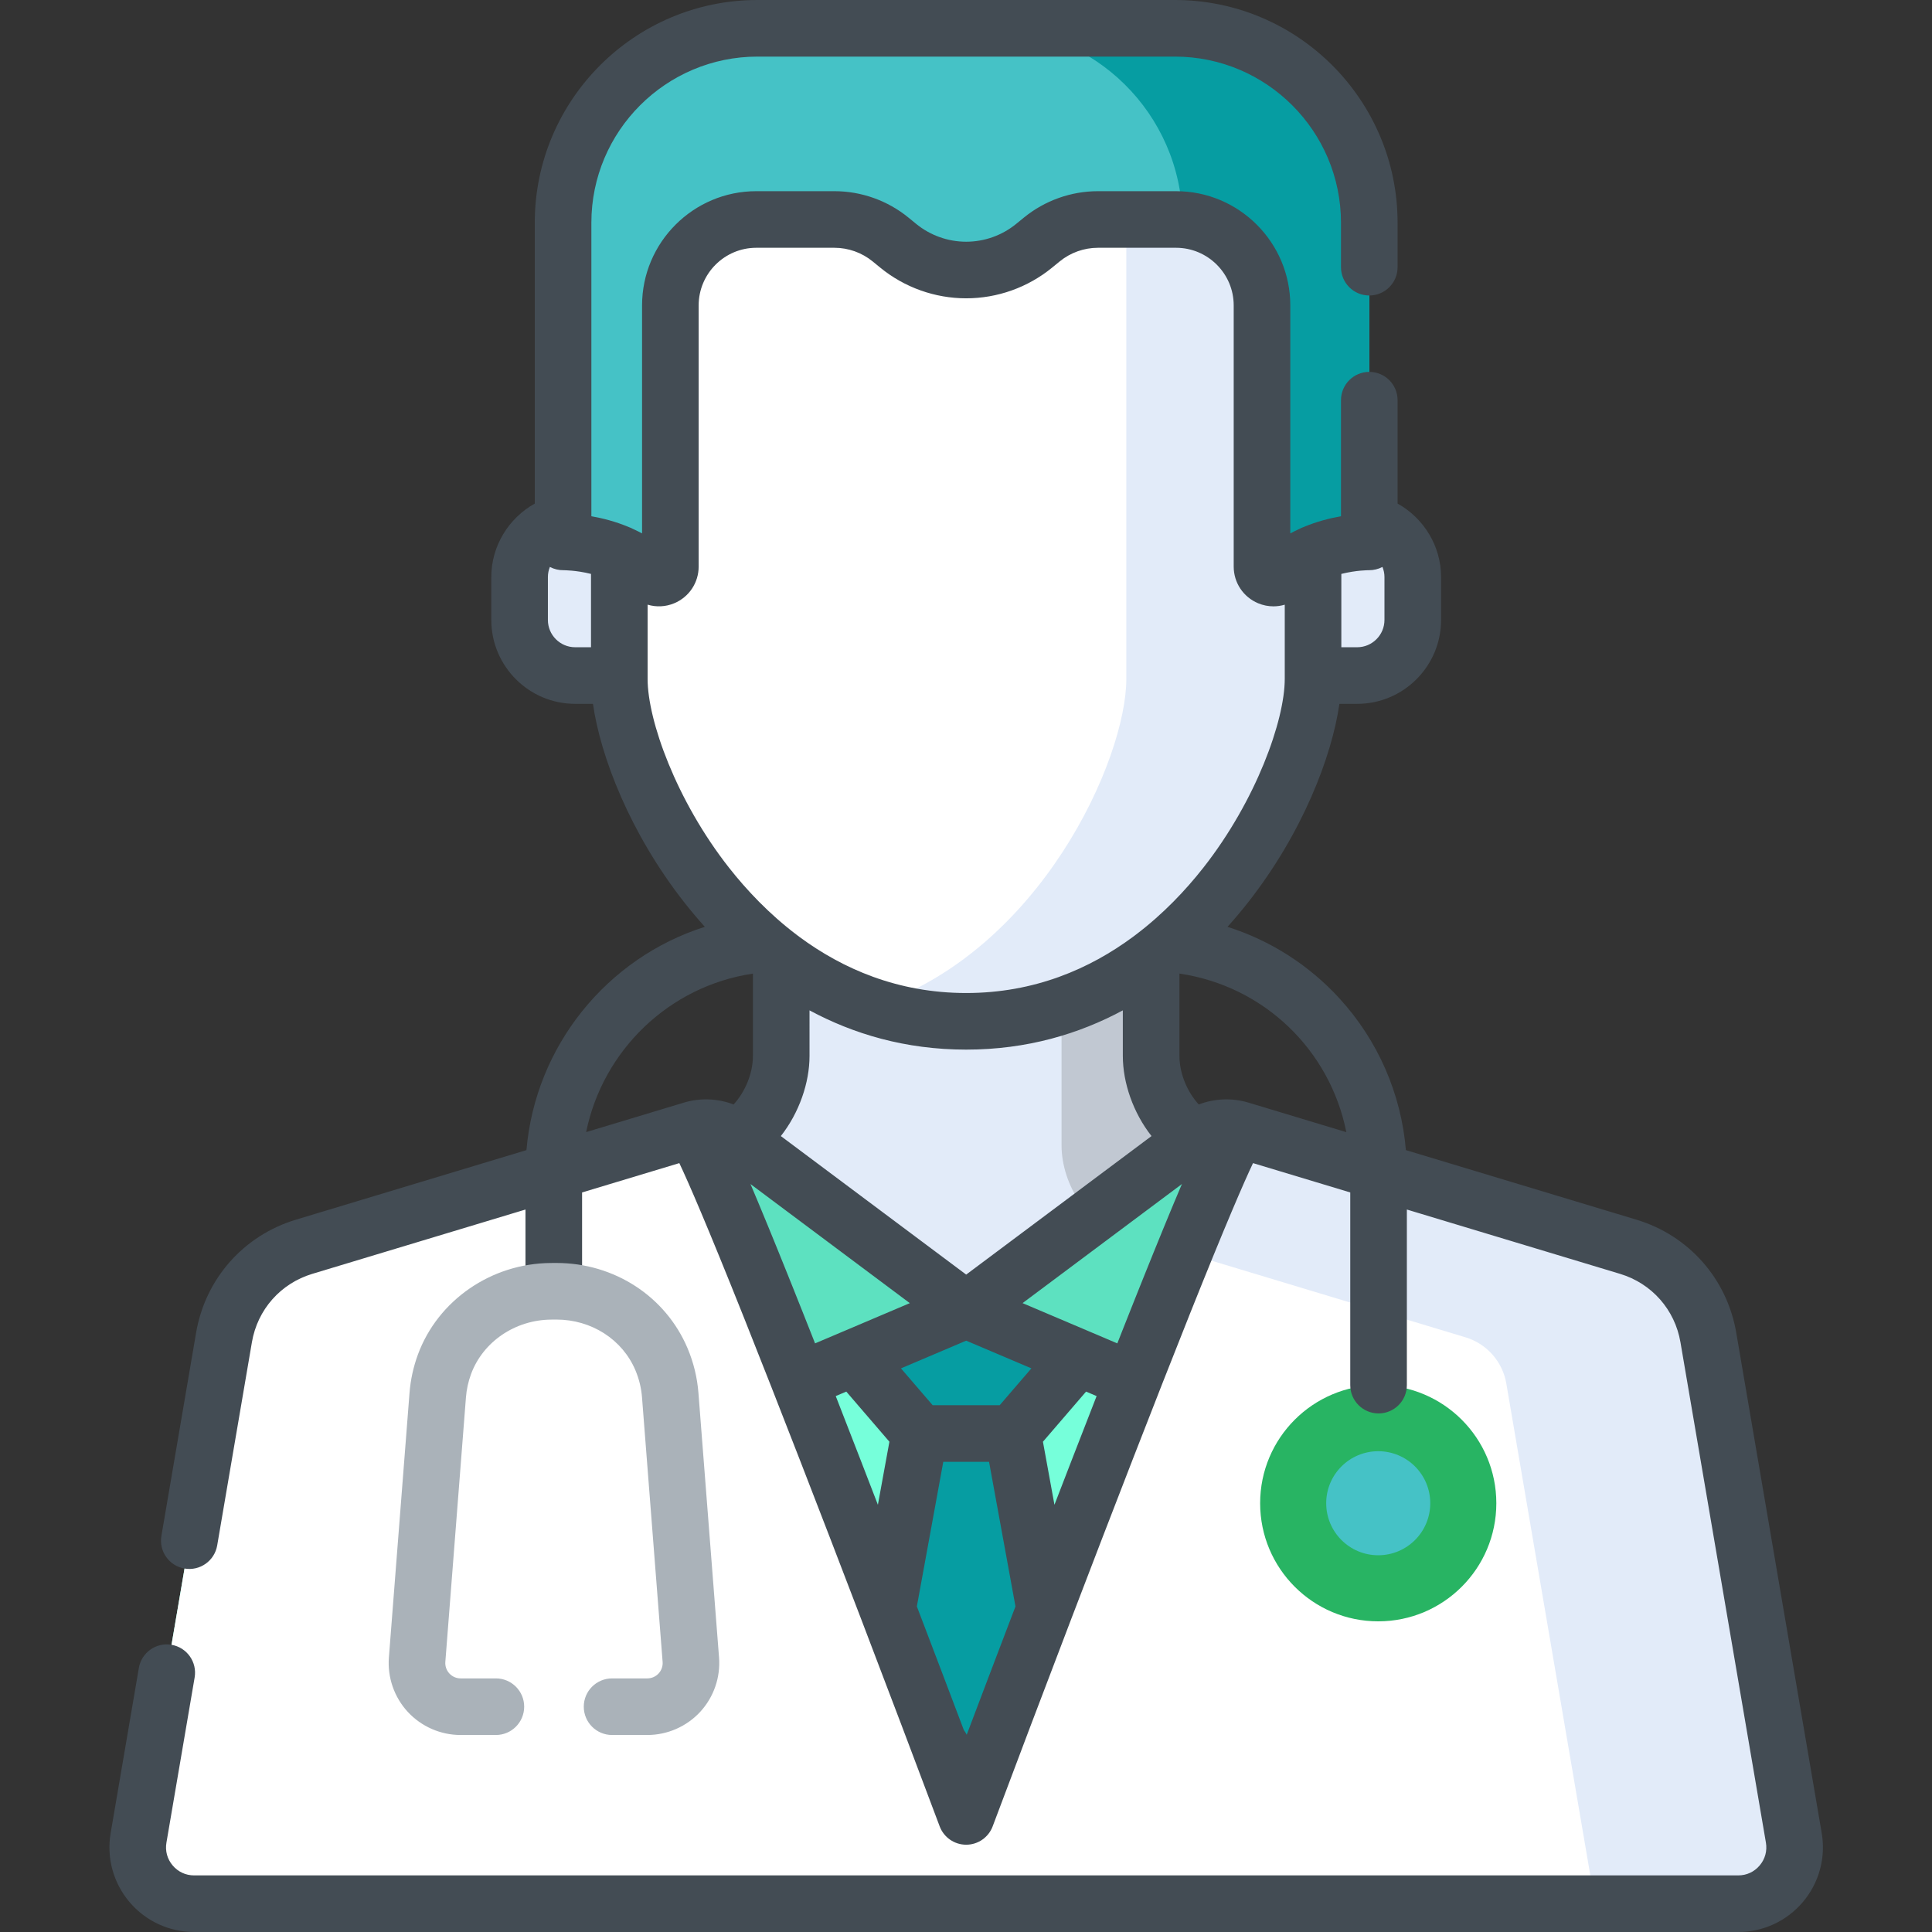 <?xml version="1.0"?>
<svg xmlns="http://www.w3.org/2000/svg" viewBox="-29 0 512 512" width="512px" height="512px" class=""><rect x="-29" y="0" width="512" height="512" fill="#333333" stroke="none"/><g><g fill="#e2ebf9"><path d="m140.543 166.219v-28.055h-17.113c-8.137 0-14.73 6.598-14.73 14.734v11.395c0 8.137 6.594 14.734 14.73 14.734h17.113zm0 0" data-original="#000000" class=""/><path d="m330.664 138.164h-17.113v40.863h17.113c8.137 0 14.734-6.598 14.734-14.734v-11.395c0-8.137-6.598-14.734-14.734-14.734zm0 0" data-original="#000000" class=""/><path d="m261.625 357.406 52.793-49.586-20.961-3.895c-10.113-2.031-17.395-13.77-17.395-24.086v-45.984h-98.031v45.984c0 10.316-7.277 22.055-17.395 24.086l-20.961 3.895 52.793 49.586c19.438 18.254 49.719 18.254 69.156 0zm0 0" data-original="#000000" class=""/></g><path d="m252.324 233.855v69.727c0 10.316 7.277 22.055 17.391 24.086l18.066 5.172 26.637-25.02-20.961-3.895c-10.113-2.031-17.395-13.77-17.395-24.086v-45.984zm0 0" fill="#c1c8d2" data-original="#C1C8D2"/><path d="m288.242 301.406-61.195 45.738-61.195-45.738c-3.277-2.453-7.531-3.203-11.449-2.02l-102.809 31.02c-11.062 3.34-19.285 12.648-21.23 24.035l-22.648 132.602c-1.559 9.125 5.469 17.457 14.727 17.457h409.211c9.258 0 16.285-8.332 14.727-17.457l-22.648-132.602c-1.945-11.387-10.168-20.695-21.23-24.035l-102.805-31.02c-3.922-1.184-8.172-.434-11.453 2.02zm0 0" fill="#76ffda" data-original="#76FFDA" class=""/><path d="m154.402 299.387-17.688 5.336 39.031 54.621c3.074 4.301 8.719 5.887 13.586 3.82l37.715-16.02-61.195-45.738c-3.277-2.453-7.527-3.203-11.449-2.02zm0 0" fill="#5de1c0" data-original="#5DE1C0"/><path d="m264.766 363.164c4.863 2.066 10.508.48 13.582-3.82l39.031-54.621-.094-.027-17.59-5.309c-3.922-1.184-8.172-.434-11.453 2.02l-61.195 45.738zm0 0" fill="#5de1c0" data-original="#5DE1C0"/><path d="m227.047 347.145-29.66 12.598 17.34 20.156h24.641l17.34-20.156zm0 0" fill="#ff914d" data-original="#FF914D" class="" data-old_color="#ff914d" style="fill:#069DA2"/><path d="m239.367 379.898h-24.641l-22.758 124.602h70.156zm0 0" fill="#ff914d" data-original="#FF914D" class="" data-old_color="#ff914d" style="fill:#069DA2"/><path d="m289.949 42.621c-14.758-12.707-35.5-11.883-62.902-12.188-27.402.305-48.145-.52-62.902 12.188-18.82 16.207-29.02 40.273-29.02 65.113v72.203c0 24.84 31.219 90.723 91.922 90.723s91.922-65.883 91.922-90.723v-72.203c0-24.84-10.199-48.906-29.02-65.113zm0 0" fill="#fff" data-original="#FFF" class=""/><path d="m289.949 42.621c-5.863-5.047-12.672-7.957-20.465-9.652 0 .039.004.07.004.109v146.859c0 21.203-22.758 72.312-67.184 86.82 7.617 2.484 15.863 3.902 24.742 3.902 60.703 0 91.922-65.883 91.922-90.723v-72.203c0-24.84-10.199-48.906-29.02-65.113zm0 0" fill="#e2ebf9" data-original="#E2EBF9" class=""/><path d="m227.047 481.367s-68.727-183.164-72.645-181.98l-102.809 31.02c-11.062 3.34-19.285 12.648-21.23 24.035l-22.648 132.602c-1.559 9.125 5.469 17.457 14.727 17.457h409.211c9.258 0 16.285-8.332 14.727-17.457l-22.648-132.602c-1.945-11.387-10.168-20.695-21.23-24.035l-102.805-31.02c-3.922-1.184-72.648 181.98-72.648 181.98zm0 0" fill="#fff" data-original="#FFF" class=""/><path d="m446.379 487.043-22.648-132.602c-1.945-11.391-10.168-20.699-21.23-24.035l-102.805-31.02c-1.066-.32-6.922 12.98-14.883 32.52l74.562 22.496c5.637 1.703 9.824 6.445 10.816 12.246l23.547 137.852h37.914c9.258 0 16.285-8.332 14.727-17.457zm0 0" fill="#e2ebf9" data-original="#E2EBF9" class=""/><path d="m282.348 7.5h-110.602c-28.457 0-51.527 23.07-51.527 51.527v84.59s14.191-.32 23.309 8.703c1.898 1.879 5.125.504 5.125-2.164v-69.215c0-12.582 10.199-22.777 22.777-22.777h20.695c5.426 0 10.688 1.879 14.891 5.312l2.027 1.66c5.082 4.152 11.441 6.422 18.004 6.422s12.922-2.27 18.004-6.422l2.031-1.66c4.199-3.434 9.461-5.312 14.891-5.312h20.695c12.578 0 22.773 10.199 22.773 22.777v69.215c0 2.668 3.227 4.043 5.125 2.164 9.117-9.023 23.309-8.703 23.309-8.703v-84.59c0-28.457-23.07-51.527-51.527-51.527zm0 0" fill="#ffaa16" data-original="#FFAA16" class="" data-old_color="#ffaa16" style="fill:#45C2C6"/><path d="m282.348 7.5h-49.484c28.191 0 51.082 22.645 51.508 50.734 11.781.875 21.07 10.703 21.07 22.707v69.215c0 2.668 3.227 4.043 5.125 2.164 9.117-9.023 23.309-8.703 23.309-8.703v-84.59c0-28.457-23.07-51.527-51.527-51.527zm0 0" fill="#ff914d" data-original="#FF914D" class="" data-old_color="#ff914d" style="fill:#069DA2"/><path d="m367.543 398.371c0 17.285-14.012 31.301-31.297 31.301s-31.297-14.016-31.297-31.301c0-17.281 14.012-31.297 31.297-31.297s31.297 14.016 31.297 31.297zm0 0" fill="#ff8125" data-original="#FF8125" class="active-path" data-old_color="#ff8125" style="fill:#28B463"/><path d="m350.035 398.371c0 7.617-6.176 13.789-13.789 13.789-7.613 0-13.789-6.172-13.789-13.789 0-7.613 6.176-13.785 13.789-13.785 7.613 0 13.789 6.172 13.789 13.785zm0 0" fill="#ffaa16" data-original="#FFAA16" class="" data-old_color="#ffaa16" style="fill:#45C2C6"/><path d="m453.773 485.781-22.648-132.602c-2.441-14.289-12.578-25.77-26.457-29.953l-61.09-18.434c-1.266-14.934-7.387-29.023-17.578-40.172-8.148-8.922-18.402-15.414-29.703-19 1.934-2.145 3.727-4.281 5.371-6.371 14.527-18.477 22.305-38.832 24.285-52.723h4.711c12.262 0 22.234-9.977 22.234-22.234v-11.395c0-8.184-4.602-15.598-11.523-19.445v-27.402c0-4.145-3.359-7.5-7.5-7.5-4.145 0-7.5 3.355-7.5 7.5v30.762c-2.918.508-6.406 1.383-9.969 2.883-.363.133-.719.289-1.055.473-.801.367-1.609.754-2.41 1.188v-60.414c0-16.695-13.582-30.277-30.277-30.277h-20.695c-7.137 0-14.109 2.488-19.637 7.008l-2.031 1.656c-3.727 3.051-8.434 4.73-13.254 4.73s-9.527-1.68-13.254-4.727l-2.031-1.66c-5.527-4.52-12.5-7.008-19.641-7.008h-20.695c-16.691 0-30.273 13.582-30.273 30.277v60.414c-.805-.434-1.609-.82-2.414-1.188-.332-.184-.688-.34-1.055-.469-3.562-1.504-7.047-2.379-9.965-2.887v-77.785c0-24.277 19.75-44.027 44.027-44.027h110.602c24.277 0 44.027 19.75 44.027 44.027v11.785c0 4.145 3.355 7.5 7.5 7.5 4.141 0 7.5-3.355 7.5-7.5v-11.785c0-32.547-26.48-59.027-59.027-59.027h-110.602c-32.547 0-59.027 26.48-59.027 59.027v74.426c-6.918 3.848-11.52 11.262-11.52 19.445v11.395c0 12.262 9.973 22.234 22.23 22.234h4.711c1.98 13.891 9.758 34.246 24.285 52.723 1.645 2.086 3.434 4.223 5.363 6.367-25.977 8.25-44.922 31.609-47.273 59.176l-61.09 18.434c-13.879 4.188-24.016 15.664-26.457 29.953l-9.195 53.848c-.699 4.082 2.047 7.957 6.129 8.652 4.086.707 7.957-2.047 8.656-6.129l9.199-53.848c1.473-8.645 7.605-15.586 16-18.117l56.5-17.047v20.93c0 4.145 3.359 7.5 7.5 7.5 4.145 0 7.5-3.355 7.5-7.5v-25.457l25.77-7.773c2.426 5.105 7.312 16.348 17.133 40.961 9.109 22.855 20.242 51.59 30.93 79.547.078.246.172.48.273.715 7.379 19.312 14.539 38.223 20.66 54.539 1.098 2.93 3.895 4.867 7.023 4.867 3.125 0 5.922-1.938 7.02-4.867 6.121-16.316 13.281-35.23 20.664-54.539.102-.234.191-.469.27-.711 10.859-28.406 22.176-57.609 31.363-80.637 9.535-23.859 14.312-34.848 16.699-39.875l25.77 7.773v51.062c0 4.145 3.359 7.5 7.5 7.5s7.5-3.355 7.5-7.5v-46.535l56.5 17.047c8.395 2.531 14.527 9.477 16.004 18.117l22.648 132.602c.375 2.199-.207 4.348-1.648 6.055-1.438 1.703-3.457 2.641-5.688 2.641h-409.203c-2.23 0-4.25-.938-5.691-2.641-1.438-1.707-2.023-3.855-1.645-6.055l7.473-43.762c.699-4.082-2.047-7.957-6.129-8.652-4.078-.703-7.957 2.047-8.656 6.129l-7.473 43.762c-1.117 6.531.691 13.184 4.969 18.25 4.27 5.062 10.523 7.969 17.152 7.969h409.207c6.629 0 12.879-2.906 17.152-7.973 4.273-5.062 6.082-11.715 4.969-18.246zm-125.984-185.75-25.906-7.816c-.008-.004-.016-.004-.023-.008-.004 0-.008-.004-.012-.004-4.352-1.312-8.996-1.098-13.168.492-3.016-3.293-5.113-8.152-5.113-12.855v-21.832c22.465 3.312 39.898 20.293 44.223 42.023zm-45.535 18.402c-.336.805-.676 1.625-1.027 2.469-.109.27-.223.543-.336.812-.293.711-.594 1.438-.898 2.18-.082.195-.156.379-.238.574-.09.219-.184.453-.277.676-.156.379-.312.766-.473 1.152-.199.488-.398.977-.602 1.477-.148.355-.297.727-.445 1.09-.402.98-.809 1.984-1.227 3.008-.152.379-.305.754-.457 1.137-.23.562-.461 1.141-.691 1.715-.168.41-.332.82-.5 1.238-.223.555-.449 1.109-.676 1.676-.207.52-.422 1.051-.633 1.578-.203.508-.406 1.012-.613 1.527-.395.988-.797 1.988-1.203 3.008-.152.387-.312.785-.469 1.18-.297.746-.594 1.492-.898 2.254-.18.457-.363.922-.547 1.387-.285.715-.57 1.434-.859 2.164-.184.465-.371.934-.559 1.406-.348.883-.699 1.773-1.055 2.676-.125.312-.246.617-.367.93-.035.09-.07.176-.105.262l-7.355-3.125c-.039-.02-.078-.035-.117-.051l-17.637-7.492 42.234-31.562c-.195.457-.395.926-.598 1.402-.352.832-.715 1.703-1.086 2.59-.098.219-.191.441-.285.664zm-27.348 68.793c-1.492 3.859-2.984 7.719-4.465 11.559l-3.051-16.711 11.43-13.285 2.793 1.188c-2.137 5.469-4.367 11.211-6.707 17.25zm-55.719 0c-2.336-6.039-4.57-11.781-6.707-17.25l2.797-1.188 11.426 13.285-3.051 16.711c-1.48-3.84-2.969-7.703-4.465-11.559zm-12.652-32.398c-.359-.906-.715-1.809-1.066-2.695-.188-.469-.371-.934-.555-1.395-.285-.719-.566-1.43-.844-2.137-.195-.488-.391-.98-.582-1.465-.281-.703-.555-1.395-.832-2.082-.176-.441-.352-.891-.527-1.324-.402-1.012-.801-2.008-1.191-2.988-.227-.566-.449-1.121-.676-1.676-.18-.453-.359-.906-.539-1.352-.246-.602-.484-1.199-.723-1.789-.16-.398-.32-.797-.48-1.191-.234-.582-.469-1.164-.699-1.73-.152-.375-.297-.738-.445-1.105-.41-1.004-.809-1.988-1.199-2.949-.164-.398-.328-.801-.488-1.195-.191-.465-.375-.918-.562-1.375-.18-.438-.359-.871-.531-1.297-.082-.203-.172-.414-.25-.609-.07-.172-.137-.328-.207-.496-.367-.891-.727-1.77-1.082-2.617-.027-.07-.059-.145-.086-.211-.41-.988-.805-1.938-1.191-2.867-.055-.121-.105-.246-.156-.367-.395-.938-.777-1.855-1.148-2.734-.203-.477-.402-.945-.598-1.402l42.234 31.566-17.645 7.496c-.035.012-.066.027-.102.039l-7.363 3.129c-.035-.086-.07-.172-.105-.262-.121-.309-.238-.609-.359-.918zm-1.004-87.07c11.551 6.211 25.332 10.402 41.516 10.402s29.969-4.191 41.516-10.402v12.082c0 7.094 2.73 15.039 7.602 21.23l-49.117 36.711-49.117-36.711c4.871-6.191 7.602-14.137 7.602-21.23zm32.637 104.641-8.402-9.766 17.281-7.34 17.281 7.34-8.402 9.77h-17.758zm119.73-208.105c0 3.988-3.246 7.234-7.234 7.234h-4.195v-19.434c3.996-.996 7.203-.98 7.238-.98 1.289.016 2.543-.285 3.66-.867.332.828.531 1.723.531 2.652zm-221.699 0v-11.395c0-.93.195-1.82.527-2.652 1.117.582 2.371.887 3.664.867.051.008 3.25-.012 7.234.98v19.434h-4.195c-3.988 0-7.23-3.246-7.23-7.234zm26.426 15.645v-19.695c2.273.684 4.758.59 7.051-.371 3.934-1.641 6.477-5.457 6.477-9.715v-69.215c0-8.426 6.855-15.277 15.277-15.277h20.695c3.688 0 7.289 1.285 10.141 3.617l2.031 1.66c6.402 5.234 14.48 8.117 22.75 8.117 8.273 0 16.352-2.883 22.75-8.117l2.031-1.66c2.855-2.332 6.457-3.617 10.145-3.617h20.695c8.422 0 15.277 6.855 15.277 15.277v69.215c0 4.258 2.543 8.074 6.477 9.715 1.316.551 2.691.816 4.055.816 1.016 0 2.023-.148 2.996-.438v19.688c0 10.945-7.57 32.203-21.594 50.039-4.645 5.906-10.613 12.254-17.965 17.801-.238.156-.465.332-.684.516-11.387 8.418-26.031 14.867-44.18 14.867-18.148 0-32.793-6.449-44.184-14.867-.219-.184-.445-.359-.684-.516-7.348-5.547-13.316-11.895-17.965-17.801-14.023-17.836-21.594-39.094-21.594-50.039zm27.906 78.082v21.82c0 4.703-2.098 9.562-5.117 12.855-4.176-1.59-8.824-1.805-13.18-.488-.004 0-.008.004-.012.004l-25.887 7.809c4.379-21.535 21.871-38.68 44.195-42zm56.66 201.707c-.215-.445-.469-.863-.766-1.254-3.387-8.957-7.684-20.285-12.445-32.75l7-38.32h12.133l7 38.32c-4.984 13.055-9.465 24.863-12.922 34.004zm0 0" fill="#434c54" data-original="#434C54" class=""/><path d="m142.555 459.793h-9.348c-4.141 0-7.5-3.359-7.5-7.5 0-4.145 3.359-7.5 7.5-7.5h9.348c1.129 0 2.215-.477 2.98-1.305s1.156-1.949 1.066-3.07l-5.461-70.098c-.191-2.484-.785-4.906-1.754-7.199-3.461-8.168-11.664-13.422-20.93-13.422-.059 0-.117 0-.176 0l-1.234.012c-9.535.066-18.062 5.871-21.219 14.445-.73 1.98-1.184 4.055-1.348 6.164l-5.461 70.098c-.09 1.125.301 2.242 1.066 3.07.766.828 1.852 1.305 2.98 1.305h9.348c4.141 0 7.5 3.355 7.5 7.5 0 4.141-3.359 7.5-7.5 7.5h-9.348c-5.297 0-10.395-2.23-13.992-6.117-3.598-3.887-5.422-9.145-5.012-14.426l5.465-70.094c.27-3.484 1.02-6.91 2.223-10.184 5.305-14.402 19.445-24.152 35.191-24.266l1.234-.008h.285c15.305 0 28.918 8.836 34.738 22.57 1.605 3.785 2.578 7.785 2.898 11.887l5.461 70.094c.414 5.277-1.414 10.535-5.008 14.426-3.602 3.887-8.699 6.117-13.996 6.117zm0 0" fill="#aab2b9" data-original="#AAB2B9" class="" style="fill:#AAB2B9"/></g> </svg>
